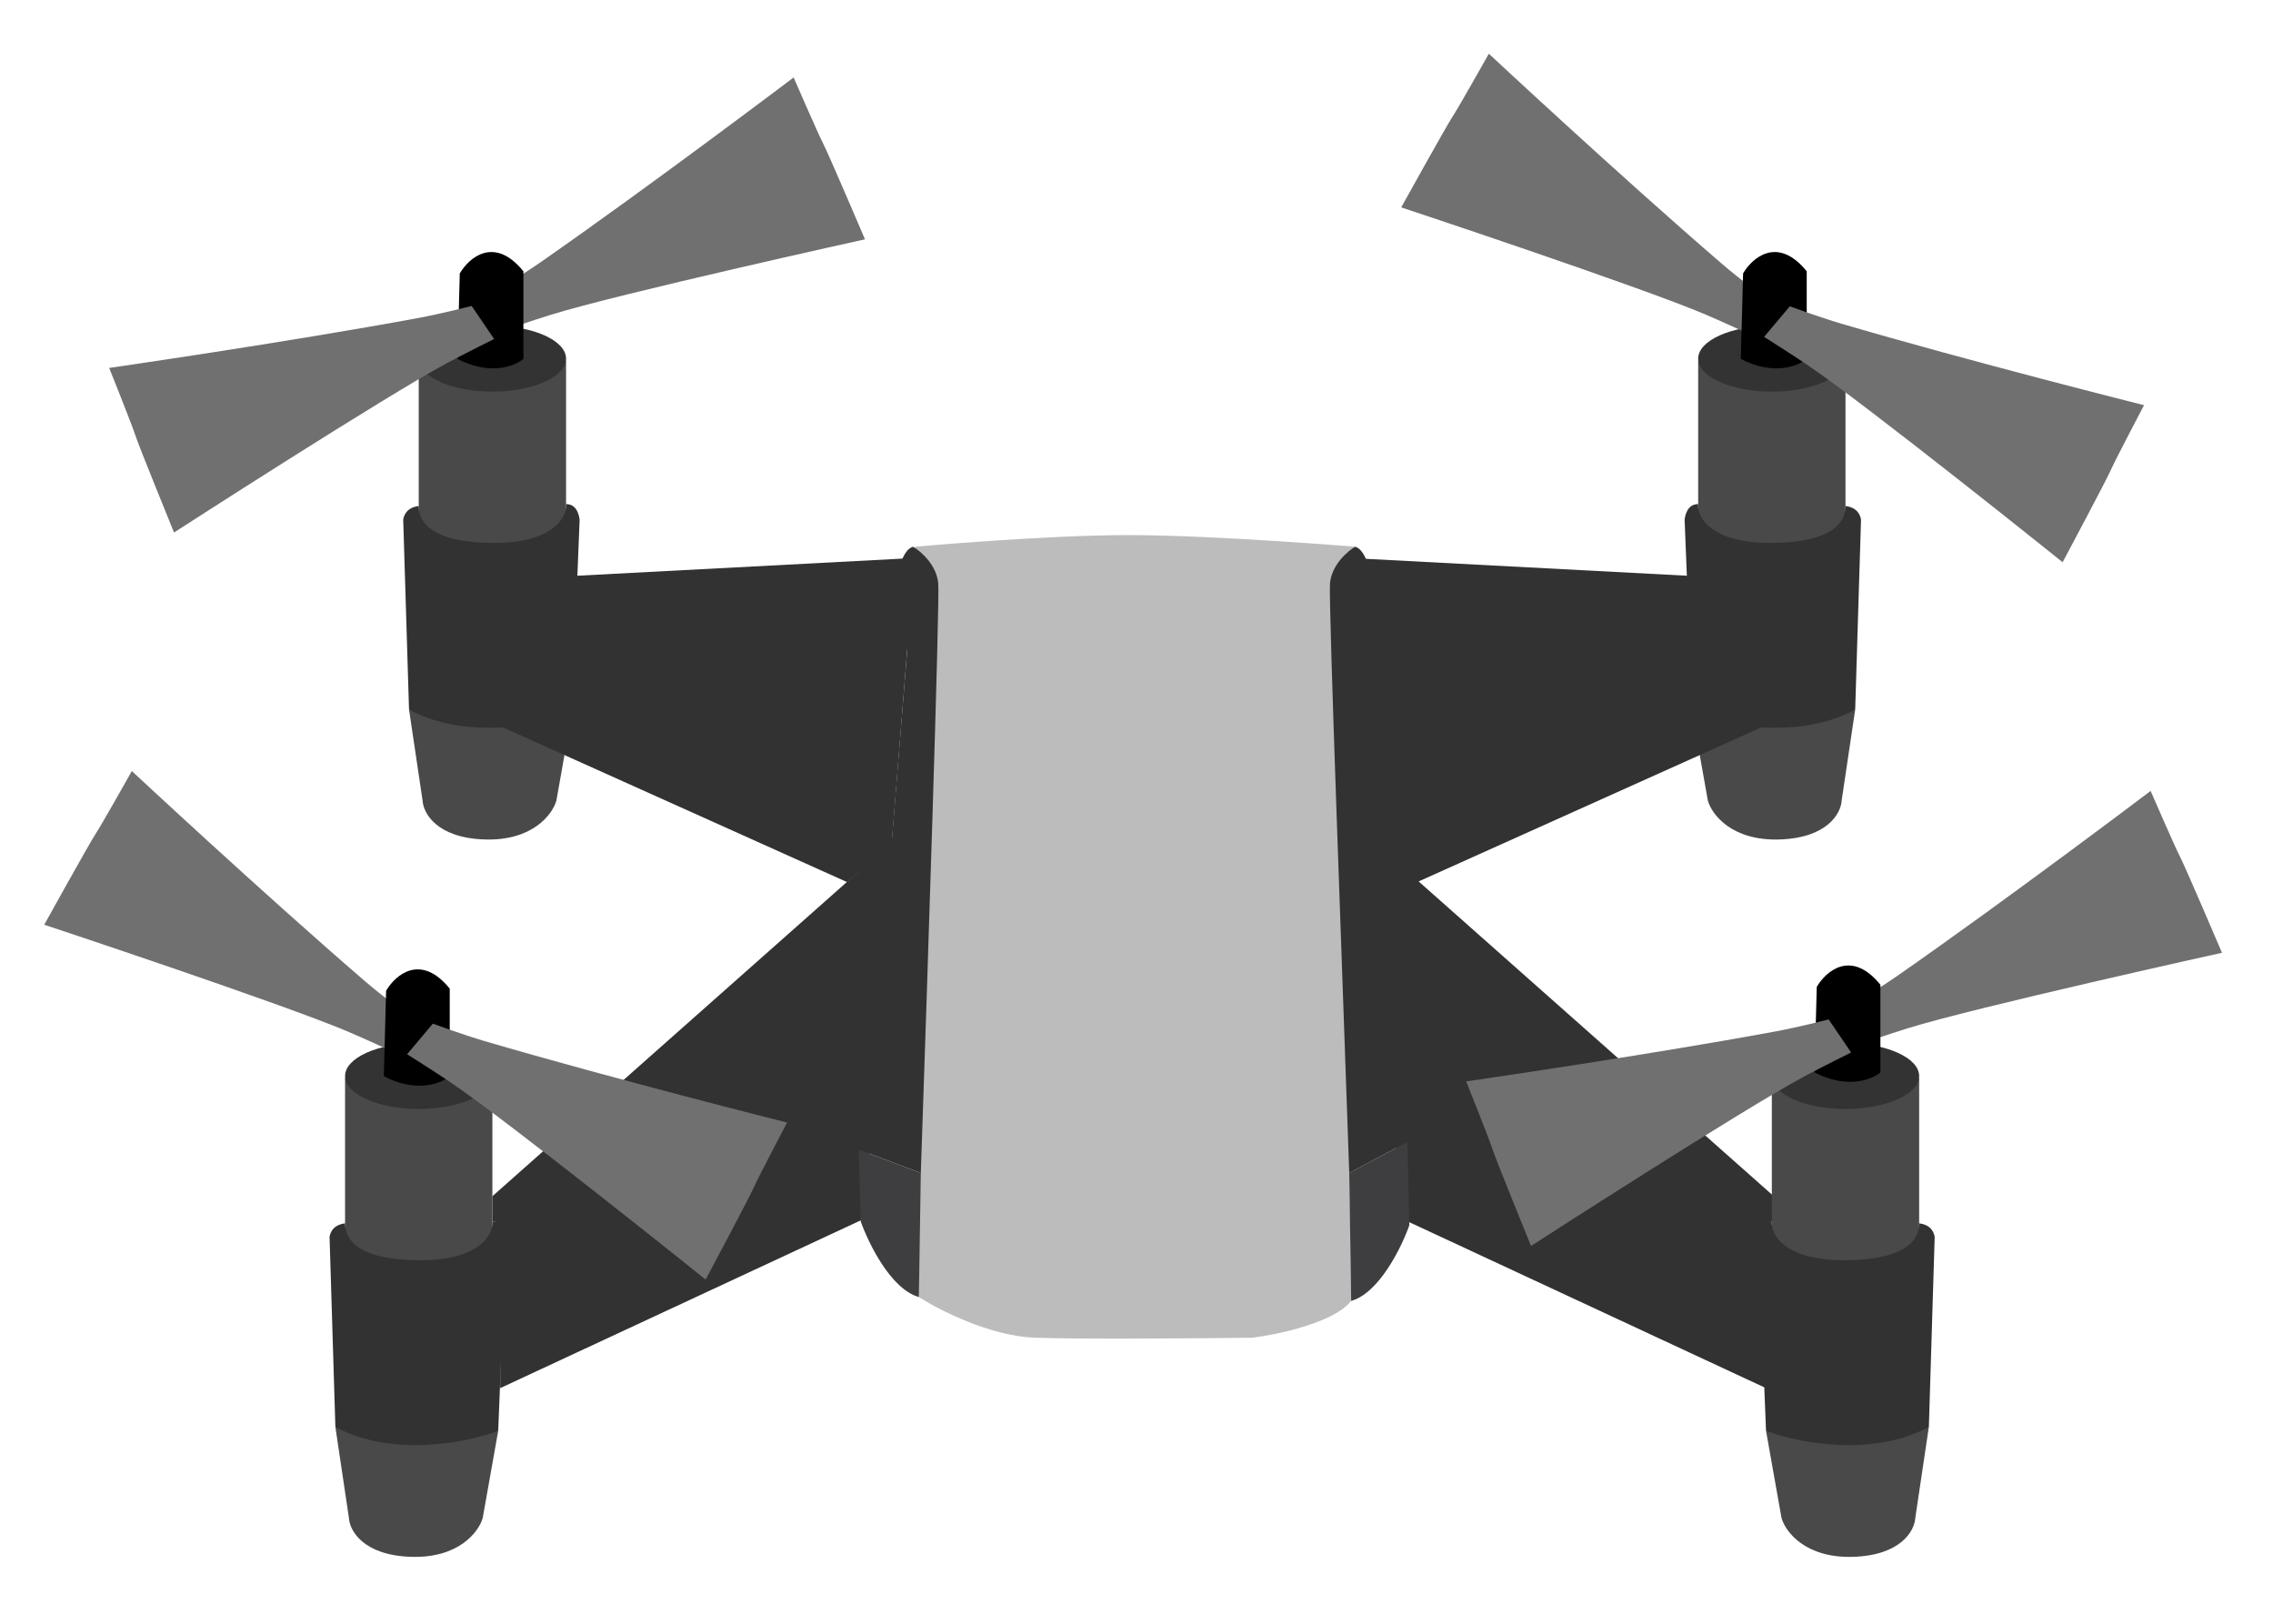 <svg width="140" height="100" viewBox="0 0 140 100" fill="none" xmlns="http://www.w3.org/2000/svg">
<g clip-path="url(#clip0_44_496)">
<path d="M30.328 73.67L55.521 51.342L53.133 75.103L30.805 85.491C30.805 83.222 31.044 77.61 31.044 76.297C31.044 75.58 30.686 75.222 30.328 75.222V73.67Z" fill="#323233"/>
<path d="M56.596 79.879V70.446H83.103L83.222 80.118C82.171 81.455 78.725 82.187 77.133 82.386C73.829 82.426 66.53 82.482 63.76 82.386C60.99 82.291 57.83 80.675 56.596 79.879Z" fill="#BCBCBC"/>
<path d="M83.102 70.446L56.596 70.805L56.357 33.671C56.357 33.671 64.5 32.934 69.73 32.955C75.009 32.975 83.461 33.671 83.461 33.671L83.102 70.446Z" fill="#BCBCBC"/>
<path d="M52.536 55.521L52.895 70.804L56.715 72.237C57.113 60.616 57.886 37.086 57.79 35.94C57.694 34.793 56.715 33.95 56.238 33.671C55.187 33.958 54.924 37.372 54.924 39.044L55.88 39.999L54.924 51.82L52.536 55.521Z" fill="#323233"/>
<path d="M52.895 70.804L56.715 72.237L56.596 79.879C54.877 79.401 53.492 76.576 53.014 75.222L52.895 70.804Z" fill="#3E3E40"/>
<path d="M21.253 77.849V66.387C24.215 69.178 28.537 67.55 30.328 66.387V77.849H21.253Z" fill="#494949"/>
<path d="M21.492 93.49L20.656 87.879L30.686 88.118L29.731 93.49C29.492 94.326 28.274 95.974 25.313 95.879C22.352 95.783 21.532 94.247 21.492 93.49Z" fill="#494949"/>
<path d="M25.552 77.61C21.636 77.515 21.253 76.058 21.253 75.342C20.489 75.437 20.338 75.939 20.298 76.177L20.657 87.879C24.191 89.789 28.816 88.834 30.686 88.117L31.164 76.177C31.044 75.342 30.607 75.222 30.328 75.222C30.408 76.058 29.468 77.706 25.552 77.61Z" fill="#323233"/>
<ellipse cx="25.791" cy="66.267" rx="4.537" ry="2.03" fill="#333333"/>
<path d="M109.251 73.67L84.058 51.342L86.446 75.103L108.774 85.491C108.774 83.222 108.415 77.491 108.415 76.177C108.415 75.461 108.893 75.222 109.251 75.222V73.67Z" fill="#323233"/>
<path d="M118.206 77.849V66.387C115.245 69.178 110.923 67.55 109.132 66.387V77.849H118.206Z" fill="#494949"/>
<path d="M117.967 93.49L118.803 87.879L108.774 88.118L109.729 93.49C109.968 94.326 111.185 95.974 114.147 95.879C117.108 95.783 117.928 94.247 117.967 93.49Z" fill="#494949"/>
<path d="M113.908 77.61C117.825 77.515 118.207 76.058 118.207 75.342C118.971 75.437 119.122 75.939 119.162 76.177L118.804 87.879C115.269 89.789 110.645 88.834 108.774 88.117L108.296 76.177C108.416 75.342 108.854 75.222 109.132 75.222C109.053 76.058 109.992 77.706 113.908 77.61Z" fill="#323233"/>
<ellipse rx="4.537" ry="2.03" transform="matrix(-1 0 0 1 113.669 66.267)" fill="#333333"/>
<path d="M25.791 33.671V22.209C28.752 24.999 33.074 23.371 34.865 22.209V33.671H25.791Z" fill="#494949"/>
<path d="M26.029 49.312L25.194 43.701L35.223 43.94L34.268 49.312C34.029 50.148 32.811 51.796 29.85 51.7C26.889 51.605 26.069 50.069 26.029 49.312Z" fill="#494949"/>
<path d="M30.089 33.432C26.172 33.337 25.79 31.88 25.79 31.164C25.026 31.259 24.875 31.761 24.835 31.999L25.193 43.701C28.728 45.611 33.352 44.656 35.223 43.939L35.701 31.999C35.581 31.164 35.143 31.044 34.865 31.044C34.944 31.88 34.005 33.528 30.089 33.432Z" fill="#323233"/>
<ellipse cx="30.328" cy="22.089" rx="4.537" ry="2.03" fill="#333333"/>
<path d="M86.685 70.327L83.103 72.237L83.222 80.118C84.942 79.64 86.327 76.814 86.804 75.461L86.685 70.327Z" fill="#3E3E40"/>
<path d="M87.17 55.521L86.685 70.327L83.103 72.237C82.705 60.616 81.821 37.086 81.917 35.94C82.012 34.793 82.991 33.95 83.469 33.671C84.52 33.958 84.782 37.372 84.782 39.044L83.827 39.999L84.782 51.82L87.17 55.521Z" fill="#323233"/>
<path d="M113.669 33.671V22.209C110.708 24.999 106.386 23.371 104.595 22.209V33.671H113.669Z" fill="#494949"/>
<path d="M113.431 49.312L114.266 43.701L104.237 43.94L105.192 49.312C105.431 50.148 106.649 51.796 109.61 51.7C112.571 51.605 113.391 50.069 113.431 49.312Z" fill="#494949"/>
<path d="M109.371 33.432C113.287 33.337 113.669 31.88 113.669 31.164C114.433 31.259 114.585 31.761 114.625 31.999L114.266 43.701C110.732 45.611 106.107 44.656 104.237 43.939L103.759 31.999C103.878 31.164 104.316 31.044 104.595 31.044C104.515 31.88 105.455 33.528 109.371 33.432Z" fill="#323233"/>
<ellipse rx="4.537" ry="2.03" transform="matrix(-1 0 0 1 109.132 22.089)" fill="#333333"/>
<path d="M107.945 20.671L108.664 18.317C108.664 18.317 107.115 17.158 106.029 16.223C99.696 10.765 91.701 3.308 91.701 3.308C91.701 3.308 89.862 6.581 89.466 7.183C89.07 7.784 86.305 12.772 86.305 12.772C86.305 12.772 101.061 17.664 105.091 19.389C106.192 19.86 107.945 20.671 107.945 20.671Z" fill="#707070"/>
<path d="M107.361 16.84L107.221 22.104C109.237 23.157 110.768 22.543 111.281 22.104V16.709C109.489 14.498 107.921 15.875 107.361 16.84Z" fill="black"/>
<path d="M108.654 20.747L110.24 18.865C110.24 18.865 112.055 19.536 113.43 19.939C121.453 22.292 132.057 24.954 132.057 24.954C132.057 24.954 130.307 28.276 130.017 28.935C129.727 29.594 127.042 34.626 127.042 34.626C127.042 34.626 114.919 24.894 111.281 22.447C110.288 21.779 108.654 20.747 108.654 20.747Z" fill="#707070"/>
<path d="M114.52 64.313L114.047 61.898C114.047 61.898 115.707 60.904 116.883 60.085C123.744 55.306 132.463 48.71 132.463 48.71C132.463 48.71 133.956 52.155 134.288 52.794C134.619 53.433 136.858 58.678 136.858 58.678C136.858 58.678 121.678 62.029 117.491 63.331C116.348 63.686 114.52 64.313 114.52 64.313Z" fill="#707070"/>
<path d="M111.899 60.78L111.759 66.044C113.775 67.097 115.306 66.483 115.819 66.044V60.648C114.027 58.437 112.459 59.815 111.899 60.78Z" fill="black"/>
<path d="M114.016 64.818L112.632 62.783C112.632 62.783 110.758 63.264 109.348 63.524C101.126 65.04 90.305 66.599 90.305 66.599C90.305 66.599 91.704 70.083 91.924 70.769C92.146 71.454 94.3 76.734 94.3 76.734C94.3 76.734 107.358 68.299 111.228 66.239C112.285 65.677 114.016 64.818 114.016 64.818Z" fill="#707070"/>
<path d="M30.939 20.373L30.466 17.958C30.466 17.958 32.126 16.964 33.303 16.145C40.163 11.367 48.882 4.77 48.882 4.77C48.882 4.77 50.375 8.215 50.707 8.854C51.038 9.493 53.277 14.739 53.277 14.739C53.277 14.739 38.097 18.089 33.91 19.391C32.767 19.746 30.939 20.373 30.939 20.373Z" fill="#707070"/>
<path d="M28.319 16.84L28.179 22.104C30.195 23.157 31.725 22.543 32.238 22.104V16.709C30.447 14.498 28.879 15.875 28.319 16.84Z" fill="black"/>
<path d="M30.435 20.878L29.051 18.843C29.051 18.843 27.177 19.324 25.768 19.584C17.546 21.101 6.725 22.659 6.725 22.659C6.725 22.659 8.123 26.144 8.344 26.829C8.565 27.514 10.719 32.795 10.719 32.795C10.719 32.795 23.777 24.36 27.648 22.299C28.704 21.737 30.435 20.878 30.435 20.878Z" fill="#707070"/>
<path d="M30.925 44.775L52.178 54.327L54.925 51.939L55.88 39.999V34.387L35.462 35.462L30.925 39.163V44.775Z" fill="#323233"/>
<path d="M24.365 64.849L25.084 62.495C25.084 62.495 23.534 61.336 22.448 60.401C16.115 54.943 8.12 47.486 8.12 47.486C8.12 47.486 6.281 50.759 5.885 51.361C5.49 51.962 2.724 56.95 2.724 56.95C2.724 56.95 17.48 61.842 21.511 63.567C22.611 64.038 24.365 64.849 24.365 64.849Z" fill="#707070"/>
<path d="M23.781 61.019L23.641 66.283C25.657 67.336 27.187 66.722 27.701 66.283V60.887C25.909 58.676 24.341 60.054 23.781 61.019Z" fill="black"/>
<path d="M25.074 64.926L26.66 63.043C26.66 63.043 28.475 63.714 29.85 64.118C37.873 66.471 48.477 69.133 48.477 69.133C48.477 69.133 46.728 72.455 46.437 73.114C46.147 73.773 43.462 78.804 43.462 78.804C43.462 78.804 31.339 69.072 27.701 66.625C26.708 65.957 25.074 64.926 25.074 64.926Z" fill="#707070"/>
<path d="M108.535 44.775L87.282 54.327L84.535 51.939L83.58 39.999V34.387L103.998 35.462L108.535 39.163V44.775Z" fill="#323233"/>
</g>
<defs>
<clipPath id="clip0_44_496">
<rect width="140" height="100" fill="white"/>
</clipPath>
</defs>
</svg>
